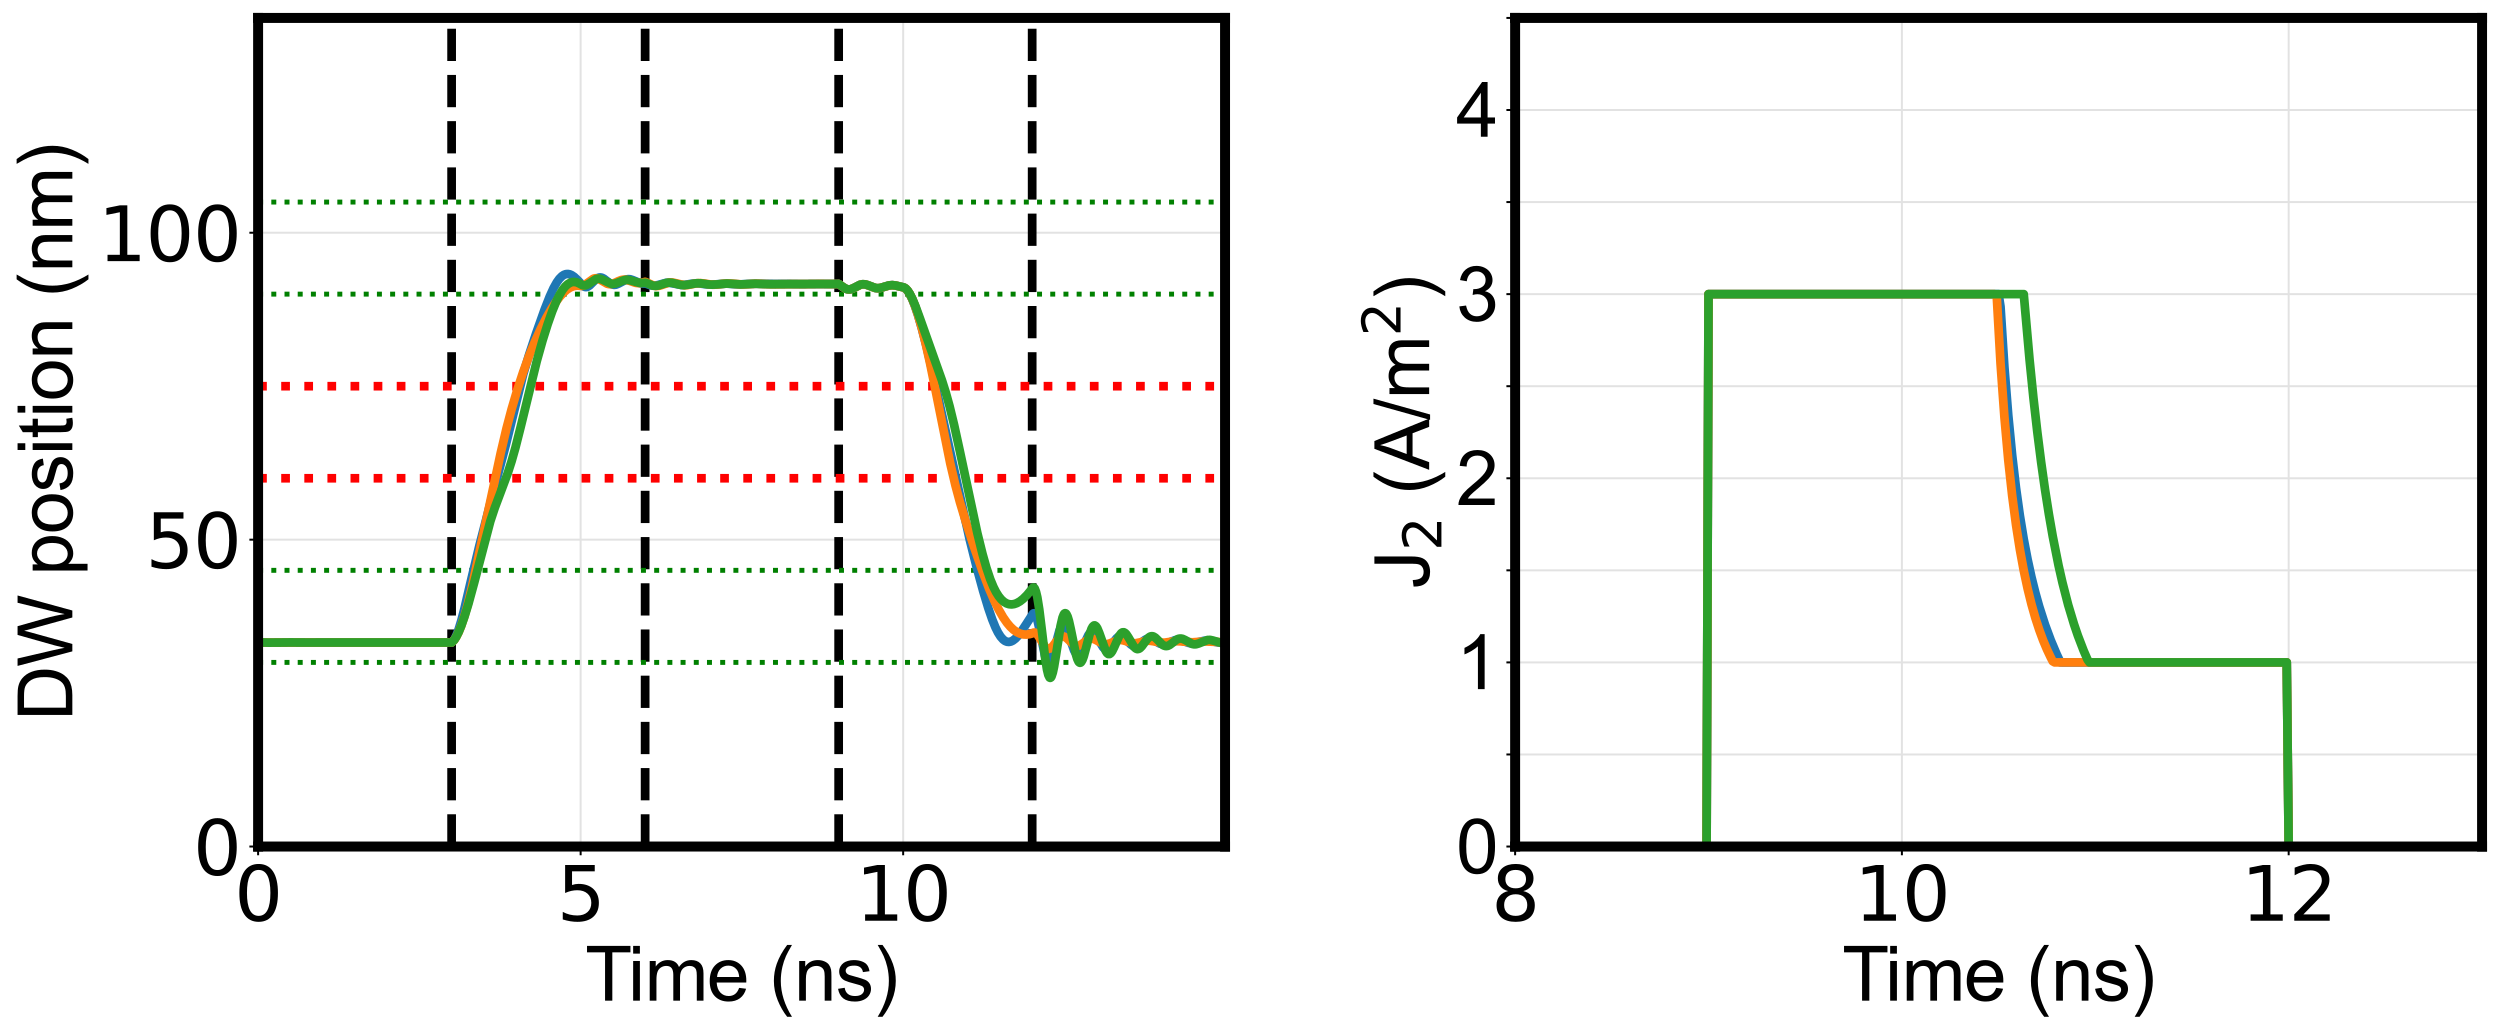 <?xml version="1.0" encoding="utf-8" standalone="no"?>
<!DOCTYPE svg PUBLIC "-//W3C//DTD SVG 1.1//EN"
  "http://www.w3.org/Graphics/SVG/1.1/DTD/svg11.dtd">
<svg xmlns:xlink="http://www.w3.org/1999/xlink" width="1003.616pt" height="415.228pt" viewBox="0 0 1003.616 415.228" xmlns="http://www.w3.org/2000/svg" version="1.1">
 <defs>
  <style type="text/css">*{stroke-linejoin: round; stroke-linecap: butt}</style>
 </defs>
 <g id="figure_1">
  <g id="patch_1">
   <path d="M 0 415.228 
L 1003.616 415.228 
L 1003.616 0 
L 0 0 
z
" style="fill: #ffffff"/>
  </g>
  <g id="axes_1">
   <g id="patch_2">
    <path d="M 103.616 339.84 
L 491.79 339.84 
L 491.79 7.2 
L 103.616 7.2 
z
" style="fill: #ffffff"/>
   </g>
   <g id="matplotlib.axis_1">
    <g id="xtick_1">
     <g id="line2d_1">
      <path d="M 103.616 339.84 
L 103.616 7.2 
" clip-path="url(#pdc293ec4ab)" style="fill: none; stroke: #e2e2e2; stroke-width: 0.8; stroke-linecap: square"/>
     </g>
     <g id="line2d_2">
      <defs>
       <path id="m68bc8d777e" d="M 0 0 
L 0 3.5 
" style="stroke: #000000; stroke-width: 0.8"/>
      </defs>
      <g>
       <use xlink:href="#m68bc8d777e" x="103.616" y="339.84" style="stroke: #000000; stroke-width: 0.8"/>
      </g>
     </g>
     <g id="text_1">
      <!-- 0 -->
      <g transform="translate(94.072 369.635)scale(0.3 -0.3)">
       <defs>
        <path id="DejaVuSans-30" d="M 2034 4250 
Q 1547 4250 1301 3770 
Q 1056 3291 1056 2328 
Q 1056 1369 1301 889 
Q 1547 409 2034 409 
Q 2525 409 2770 889 
Q 3016 1369 3016 2328 
Q 3016 3291 2770 3770 
Q 2525 4250 2034 4250 
z
M 2034 4750 
Q 2819 4750 3233 4129 
Q 3647 3509 3647 2328 
Q 3647 1150 3233 529 
Q 2819 -91 2034 -91 
Q 1250 -91 836 529 
Q 422 1150 422 2328 
Q 422 3509 836 4129 
Q 1250 4750 2034 4750 
z
" transform="scale(0.016)"/>
       </defs>
       <use xlink:href="#DejaVuSans-30"/>
      </g>
     </g>
    </g>
    <g id="xtick_2">
     <g id="line2d_3">
      <path d="M 233.093 339.84 
L 233.093 7.2 
" clip-path="url(#pdc293ec4ab)" style="fill: none; stroke: #e2e2e2; stroke-width: 0.8; stroke-linecap: square"/>
     </g>
     <g id="line2d_4">
      <g>
       <use xlink:href="#m68bc8d777e" x="233.093" y="339.84" style="stroke: #000000; stroke-width: 0.8"/>
      </g>
     </g>
     <g id="text_2">
      <!-- 5 -->
      <g transform="translate(223.549 369.635)scale(0.3 -0.3)">
       <defs>
        <path id="DejaVuSans-35" d="M 691 4666 
L 3169 4666 
L 3169 4134 
L 1269 4134 
L 1269 2991 
Q 1406 3038 1543 3061 
Q 1681 3084 1819 3084 
Q 2600 3084 3056 2656 
Q 3513 2228 3513 1497 
Q 3513 744 3044 326 
Q 2575 -91 1722 -91 
Q 1428 -91 1123 -41 
Q 819 9 494 109 
L 494 744 
Q 775 591 1075 516 
Q 1375 441 1709 441 
Q 2250 441 2565 725 
Q 2881 1009 2881 1497 
Q 2881 1984 2565 2268 
Q 2250 2553 1709 2553 
Q 1456 2553 1204 2497 
Q 953 2441 691 2322 
L 691 4666 
z
" transform="scale(0.016)"/>
       </defs>
       <use xlink:href="#DejaVuSans-35"/>
      </g>
     </g>
    </g>
    <g id="xtick_3">
     <g id="line2d_5">
      <path d="M 362.57 339.84 
L 362.57 7.2 
" clip-path="url(#pdc293ec4ab)" style="fill: none; stroke: #e2e2e2; stroke-width: 0.8; stroke-linecap: square"/>
     </g>
     <g id="line2d_6">
      <g>
       <use xlink:href="#m68bc8d777e" x="362.57" y="339.84" style="stroke: #000000; stroke-width: 0.8"/>
      </g>
     </g>
     <g id="text_3">
      <!-- 10 -->
      <g transform="translate(343.483 369.635)scale(0.3 -0.3)">
       <defs>
        <path id="DejaVuSans-31" d="M 794 531 
L 1825 531 
L 1825 4091 
L 703 3866 
L 703 4441 
L 1819 4666 
L 2450 4666 
L 2450 531 
L 3481 531 
L 3481 0 
L 794 0 
L 794 531 
z
" transform="scale(0.016)"/>
       </defs>
       <use xlink:href="#DejaVuSans-31"/>
       <use xlink:href="#DejaVuSans-30" x="63.623"/>
      </g>
     </g>
    </g>
    <g id="text_4">
     <!-- Time (ns) -->
     <g transform="translate(234.937 401.713)scale(0.3 -0.3)">
      <defs>
       <path id="ArialMT-54" d="M 1659 0 
L 1659 4041 
L 150 4041 
L 150 4581 
L 3781 4581 
L 3781 4041 
L 2266 4041 
L 2266 0 
L 1659 0 
z
" transform="scale(0.016)"/>
       <path id="ArialMT-69" d="M 425 3934 
L 425 4581 
L 988 4581 
L 988 3934 
L 425 3934 
z
M 425 0 
L 425 3319 
L 988 3319 
L 988 0 
L 425 0 
z
" transform="scale(0.016)"/>
       <path id="ArialMT-6d" d="M 422 0 
L 422 3319 
L 925 3319 
L 925 2853 
Q 1081 3097 1340 3245 
Q 1600 3394 1931 3394 
Q 2300 3394 2536 3241 
Q 2772 3088 2869 2813 
Q 3263 3394 3894 3394 
Q 4388 3394 4653 3120 
Q 4919 2847 4919 2278 
L 4919 0 
L 4359 0 
L 4359 2091 
Q 4359 2428 4304 2576 
Q 4250 2725 4106 2815 
Q 3963 2906 3769 2906 
Q 3419 2906 3187 2673 
Q 2956 2441 2956 1928 
L 2956 0 
L 2394 0 
L 2394 2156 
Q 2394 2531 2256 2718 
Q 2119 2906 1806 2906 
Q 1569 2906 1367 2781 
Q 1166 2656 1075 2415 
Q 984 2175 984 1722 
L 984 0 
L 422 0 
z
" transform="scale(0.016)"/>
       <path id="ArialMT-65" d="M 2694 1069 
L 3275 997 
Q 3138 488 2766 206 
Q 2394 -75 1816 -75 
Q 1088 -75 661 373 
Q 234 822 234 1631 
Q 234 2469 665 2931 
Q 1097 3394 1784 3394 
Q 2450 3394 2872 2941 
Q 3294 2488 3294 1666 
Q 3294 1616 3291 1516 
L 816 1516 
Q 847 969 1125 678 
Q 1403 388 1819 388 
Q 2128 388 2347 550 
Q 2566 713 2694 1069 
z
M 847 1978 
L 2700 1978 
Q 2663 2397 2488 2606 
Q 2219 2931 1791 2931 
Q 1403 2931 1139 2672 
Q 875 2413 847 1978 
z
" transform="scale(0.016)"/>
       <path id="ArialMT-20" transform="scale(0.016)"/>
       <path id="ArialMT-28" d="M 1497 -1347 
Q 1031 -759 709 28 
Q 388 816 388 1659 
Q 388 2403 628 3084 
Q 909 3875 1497 4659 
L 1900 4659 
Q 1522 4009 1400 3731 
Q 1209 3300 1100 2831 
Q 966 2247 966 1656 
Q 966 153 1900 -1347 
L 1497 -1347 
z
" transform="scale(0.016)"/>
       <path id="ArialMT-6e" d="M 422 0 
L 422 3319 
L 928 3319 
L 928 2847 
Q 1294 3394 1984 3394 
Q 2284 3394 2536 3286 
Q 2788 3178 2913 3003 
Q 3038 2828 3088 2588 
Q 3119 2431 3119 2041 
L 3119 0 
L 2556 0 
L 2556 2019 
Q 2556 2363 2490 2533 
Q 2425 2703 2258 2804 
Q 2091 2906 1866 2906 
Q 1506 2906 1245 2678 
Q 984 2450 984 1813 
L 984 0 
L 422 0 
z
" transform="scale(0.016)"/>
       <path id="ArialMT-73" d="M 197 991 
L 753 1078 
Q 800 744 1014 566 
Q 1228 388 1613 388 
Q 2000 388 2187 545 
Q 2375 703 2375 916 
Q 2375 1106 2209 1216 
Q 2094 1291 1634 1406 
Q 1016 1563 777 1677 
Q 538 1791 414 1992 
Q 291 2194 291 2438 
Q 291 2659 392 2848 
Q 494 3038 669 3163 
Q 800 3259 1026 3326 
Q 1253 3394 1513 3394 
Q 1903 3394 2198 3281 
Q 2494 3169 2634 2976 
Q 2775 2784 2828 2463 
L 2278 2388 
Q 2241 2644 2061 2787 
Q 1881 2931 1553 2931 
Q 1166 2931 1000 2803 
Q 834 2675 834 2503 
Q 834 2394 903 2306 
Q 972 2216 1119 2156 
Q 1203 2125 1616 2013 
Q 2213 1853 2448 1751 
Q 2684 1650 2818 1456 
Q 2953 1263 2953 975 
Q 2953 694 2789 445 
Q 2625 197 2315 61 
Q 2006 -75 1616 -75 
Q 969 -75 630 194 
Q 291 463 197 991 
z
" transform="scale(0.016)"/>
       <path id="ArialMT-29" d="M 791 -1347 
L 388 -1347 
Q 1322 153 1322 1656 
Q 1322 2244 1188 2822 
Q 1081 3291 891 3722 
Q 769 4003 388 4659 
L 791 4659 
Q 1378 3875 1659 3084 
Q 1900 2403 1900 1659 
Q 1900 816 1576 28 
Q 1253 -759 791 -1347 
z
" transform="scale(0.016)"/>
      </defs>
      <use xlink:href="#ArialMT-54"/>
      <use xlink:href="#ArialMT-69" x="57.334"/>
      <use xlink:href="#ArialMT-6d" x="79.551"/>
      <use xlink:href="#ArialMT-65" x="162.852"/>
      <use xlink:href="#ArialMT-20" x="218.467"/>
      <use xlink:href="#ArialMT-28" x="246.25"/>
      <use xlink:href="#ArialMT-6e" x="279.551"/>
      <use xlink:href="#ArialMT-73" x="335.166"/>
      <use xlink:href="#ArialMT-29" x="385.166"/>
     </g>
    </g>
   </g>
   <g id="matplotlib.axis_2">
    <g id="ytick_1">
     <g id="line2d_7">
      <path d="M 103.616 339.84 
L 491.79 339.84 
" clip-path="url(#pdc293ec4ab)" style="fill: none; stroke: #e2e2e2; stroke-width: 0.8; stroke-linecap: square"/>
     </g>
     <g id="line2d_8">
      <defs>
       <path id="m0097b3684a" d="M 0 0 
L -3.5 0 
" style="stroke: #000000; stroke-width: 0.8"/>
      </defs>
      <g>
       <use xlink:href="#m0097b3684a" x="103.616" y="339.84" style="stroke: #000000; stroke-width: 0.8"/>
      </g>
     </g>
     <g id="text_5">
      <!-- 0 -->
      <g transform="translate(77.528 351.238)scale(0.3 -0.3)">
       <use xlink:href="#DejaVuSans-30"/>
      </g>
     </g>
    </g>
    <g id="ytick_2">
     <g id="line2d_9">
      <path d="M 103.616 216.64 
L 491.79 216.64 
" clip-path="url(#pdc293ec4ab)" style="fill: none; stroke: #e2e2e2; stroke-width: 0.8; stroke-linecap: square"/>
     </g>
     <g id="line2d_10">
      <g>
       <use xlink:href="#m0097b3684a" x="103.616" y="216.64" style="stroke: #000000; stroke-width: 0.8"/>
      </g>
     </g>
     <g id="text_6">
      <!-- 50 -->
      <g transform="translate(58.441 228.038)scale(0.3 -0.3)">
       <use xlink:href="#DejaVuSans-35"/>
       <use xlink:href="#DejaVuSans-30" x="63.623"/>
      </g>
     </g>
    </g>
    <g id="ytick_3">
     <g id="line2d_11">
      <path d="M 103.616 93.44 
L 491.79 93.44 
" clip-path="url(#pdc293ec4ab)" style="fill: none; stroke: #e2e2e2; stroke-width: 0.8; stroke-linecap: square"/>
     </g>
     <g id="line2d_12">
      <g>
       <use xlink:href="#m0097b3684a" x="103.616" y="93.44" style="stroke: #000000; stroke-width: 0.8"/>
      </g>
     </g>
     <g id="text_7">
      <!-- 100 -->
      <g transform="translate(39.353 104.838)scale(0.3 -0.3)">
       <use xlink:href="#DejaVuSans-31"/>
       <use xlink:href="#DejaVuSans-30" x="63.623"/>
       <use xlink:href="#DejaVuSans-30" x="127.246"/>
      </g>
     </g>
    </g>
    <g id="text_8">
     <!-- DW position (nm) -->
     <g transform="translate(29.039 289.369)rotate(-90)scale(0.3 -0.3)">
      <defs>
       <path id="ArialMT-44" d="M 494 0 
L 494 4581 
L 2072 4581 
Q 2606 4581 2888 4516 
Q 3281 4425 3559 4188 
Q 3922 3881 4101 3404 
Q 4281 2928 4281 2316 
Q 4281 1794 4159 1391 
Q 4038 988 3847 723 
Q 3656 459 3429 307 
Q 3203 156 2883 78 
Q 2563 0 2147 0 
L 494 0 
z
M 1100 541 
L 2078 541 
Q 2531 541 2789 625 
Q 3047 709 3200 863 
Q 3416 1078 3536 1442 
Q 3656 1806 3656 2325 
Q 3656 3044 3420 3430 
Q 3184 3816 2847 3947 
Q 2603 4041 2063 4041 
L 1100 4041 
L 1100 541 
z
" transform="scale(0.016)"/>
       <path id="ArialMT-57" d="M 1294 0 
L 78 4581 
L 700 4581 
L 1397 1578 
Q 1509 1106 1591 641 
Q 1766 1375 1797 1488 
L 2669 4581 
L 3400 4581 
L 4056 2263 
Q 4303 1400 4413 641 
Q 4500 1075 4641 1638 
L 5359 4581 
L 5969 4581 
L 4713 0 
L 4128 0 
L 3163 3491 
Q 3041 3928 3019 4028 
Q 2947 3713 2884 3491 
L 1913 0 
L 1294 0 
z
" transform="scale(0.016)"/>
       <path id="ArialMT-70" d="M 422 -1272 
L 422 3319 
L 934 3319 
L 934 2888 
Q 1116 3141 1344 3267 
Q 1572 3394 1897 3394 
Q 2322 3394 2647 3175 
Q 2972 2956 3137 2557 
Q 3303 2159 3303 1684 
Q 3303 1175 3120 767 
Q 2938 359 2589 142 
Q 2241 -75 1856 -75 
Q 1575 -75 1351 44 
Q 1128 163 984 344 
L 984 -1272 
L 422 -1272 
z
M 931 1641 
Q 931 1000 1190 694 
Q 1450 388 1819 388 
Q 2194 388 2461 705 
Q 2728 1022 2728 1688 
Q 2728 2322 2467 2637 
Q 2206 2953 1844 2953 
Q 1484 2953 1207 2617 
Q 931 2281 931 1641 
z
" transform="scale(0.016)"/>
       <path id="ArialMT-6f" d="M 213 1659 
Q 213 2581 725 3025 
Q 1153 3394 1769 3394 
Q 2453 3394 2887 2945 
Q 3322 2497 3322 1706 
Q 3322 1066 3130 698 
Q 2938 331 2570 128 
Q 2203 -75 1769 -75 
Q 1072 -75 642 372 
Q 213 819 213 1659 
z
M 791 1659 
Q 791 1022 1069 705 
Q 1347 388 1769 388 
Q 2188 388 2466 706 
Q 2744 1025 2744 1678 
Q 2744 2294 2464 2611 
Q 2184 2928 1769 2928 
Q 1347 2928 1069 2612 
Q 791 2297 791 1659 
z
" transform="scale(0.016)"/>
       <path id="ArialMT-74" d="M 1650 503 
L 1731 6 
Q 1494 -44 1306 -44 
Q 1000 -44 831 53 
Q 663 150 594 308 
Q 525 466 525 972 
L 525 2881 
L 113 2881 
L 113 3319 
L 525 3319 
L 525 4141 
L 1084 4478 
L 1084 3319 
L 1650 3319 
L 1650 2881 
L 1084 2881 
L 1084 941 
Q 1084 700 1114 631 
Q 1144 563 1211 522 
Q 1278 481 1403 481 
Q 1497 481 1650 503 
z
" transform="scale(0.016)"/>
      </defs>
      <use xlink:href="#ArialMT-44"/>
      <use xlink:href="#ArialMT-57" x="72.217"/>
      <use xlink:href="#ArialMT-20" x="166.602"/>
      <use xlink:href="#ArialMT-70" x="194.385"/>
      <use xlink:href="#ArialMT-6f" x="250"/>
      <use xlink:href="#ArialMT-73" x="305.615"/>
      <use xlink:href="#ArialMT-69" x="355.615"/>
      <use xlink:href="#ArialMT-74" x="377.832"/>
      <use xlink:href="#ArialMT-69" x="405.615"/>
      <use xlink:href="#ArialMT-6f" x="427.832"/>
      <use xlink:href="#ArialMT-6e" x="483.447"/>
      <use xlink:href="#ArialMT-20" x="539.062"/>
      <use xlink:href="#ArialMT-28" x="566.846"/>
      <use xlink:href="#ArialMT-6e" x="600.146"/>
      <use xlink:href="#ArialMT-6d" x="655.762"/>
      <use xlink:href="#ArialMT-29" x="739.062"/>
     </g>
    </g>
   </g>
   <g id="line2d_13">
    <path d="M 181.302 339.84 
L 181.302 7.2 
" clip-path="url(#pdc293ec4ab)" style="fill: none; stroke-dasharray: 12.95,5.6; stroke-dashoffset: 0; stroke: #000000; stroke-width: 3.5"/>
   </g>
   <g id="line2d_14">
    <path d="M 258.988 339.84 
L 258.988 7.2 
" clip-path="url(#pdc293ec4ab)" style="fill: none; stroke-dasharray: 12.95,5.6; stroke-dashoffset: 0; stroke: #000000; stroke-width: 3.5"/>
   </g>
   <g id="line2d_15">
    <path d="M 336.675 339.84 
L 336.675 7.2 
" clip-path="url(#pdc293ec4ab)" style="fill: none; stroke-dasharray: 12.95,5.6; stroke-dashoffset: 0; stroke: #000000; stroke-width: 3.5"/>
   </g>
   <g id="line2d_16">
    <path d="M 414.361 339.84 
L 414.361 7.2 
" clip-path="url(#pdc293ec4ab)" style="fill: none; stroke-dasharray: 12.95,5.6; stroke-dashoffset: 0; stroke: #000000; stroke-width: 3.5"/>
   </g>
   <g id="line2d_17">
    <path d="M 103.616 192 
L 1004.616 192 
" clip-path="url(#pdc293ec4ab)" style="fill: none; stroke-dasharray: 3.5,5.775; stroke-dashoffset: 0; stroke: #ff0000; stroke-width: 3.5"/>
   </g>
   <g id="line2d_18">
    <path d="M 103.616 155.04 
L 1004.616 155.04 
" clip-path="url(#pdc293ec4ab)" style="fill: none; stroke-dasharray: 3.5,5.775; stroke-dashoffset: 0; stroke: #ff0000; stroke-width: 3.5"/>
   </g>
   <g id="line2d_19">
    <path d="M 103.616 265.92 
L 1004.616 265.92 
" clip-path="url(#pdc293ec4ab)" style="fill: none; stroke-dasharray: 2,3.3; stroke-dashoffset: 0; stroke: #008000; stroke-width: 2"/>
   </g>
   <g id="line2d_20">
    <path d="M 103.616 228.96 
L 1004.616 228.96 
" clip-path="url(#pdc293ec4ab)" style="fill: none; stroke-dasharray: 2,3.3; stroke-dashoffset: 0; stroke: #008000; stroke-width: 2"/>
   </g>
   <g id="line2d_21">
    <path d="M 103.616 118.08 
L 1004.616 118.08 
" clip-path="url(#pdc293ec4ab)" style="fill: none; stroke-dasharray: 2,3.3; stroke-dashoffset: 0; stroke: #008000; stroke-width: 2"/>
   </g>
   <g id="line2d_22">
    <path d="M 103.616 81.12 
L 1004.616 81.12 
" clip-path="url(#pdc293ec4ab)" style="fill: none; stroke-dasharray: 2,3.3; stroke-dashoffset: 0; stroke: #008000; stroke-width: 2"/>
   </g>
   <g id="line2d_23">
    <path d="M 103.616 257.853 
L 107.76 257.978 
L 111.385 257.96 
L 116.565 257.906 
L 123.038 257.943 
L 129.252 257.937 
L 135.985 257.923 
L 150.746 257.931 
L 174.57 257.936 
L 181.302 257.934 
L 182.08 257.117 
L 182.597 256.337 
L 183.375 254.643 
L 184.151 252.558 
L 185.187 249.151 
L 186.482 244.174 
L 188.812 234.225 
L 192.438 219.058 
L 195.804 206.083 
L 203.056 178.602 
L 210.047 150.252 
L 212.377 142.471 
L 215.226 133.839 
L 218.592 124.372 
L 220.663 119.089 
L 222.217 115.678 
L 223.512 113.36 
L 224.548 111.916 
L 225.583 110.868 
L 226.361 110.348 
L 227.138 110.057 
L 227.914 109.986 
L 228.692 110.122 
L 229.468 110.449 
L 230.504 111.148 
L 231.798 112.365 
L 234.388 115.042 
L 234.907 115.237 
L 235.424 115.26 
L 235.942 115.084 
L 236.719 114.576 
L 237.754 113.546 
L 239.309 112.013 
L 240.085 111.54 
L 240.863 111.356 
L 241.639 111.489 
L 242.416 111.883 
L 243.711 112.882 
L 245.006 113.85 
L 245.782 114.221 
L 246.56 114.362 
L 247.336 114.267 
L 248.372 113.831 
L 251.479 112.163 
L 252.257 112.05 
L 253.033 112.12 
L 254.069 112.453 
L 257.176 113.739 
L 258.212 113.826 
L 259.249 113.835 
L 261.061 114.515 
L 262.097 114.691 
L 263.132 114.649 
L 264.427 114.347 
L 267.275 113.567 
L 268.57 113.522 
L 269.865 113.714 
L 273.49 114.415 
L 274.785 114.375 
L 276.857 114.03 
L 278.928 113.74 
L 280.482 113.755 
L 282.813 114.055 
L 284.884 114.254 
L 286.698 114.199 
L 291.617 113.854 
L 294.466 114.06 
L 297.055 114.163 
L 300.163 114.001 
L 303.011 113.923 
L 312.074 113.995 
L 315.7 113.988 
L 321.656 114.05 
L 327.872 114.015 
L 334.345 114.023 
L 336.676 114.004 
L 338.229 115.12 
L 339.524 115.917 
L 340.301 116.159 
L 341.078 116.198 
L 341.854 116.022 
L 342.89 115.554 
L 345.221 114.34 
L 346.256 114.103 
L 347.292 114.159 
L 348.329 114.465 
L 351.436 115.631 
L 352.472 115.713 
L 353.508 115.577 
L 355.062 115.11 
L 356.874 114.585 
L 358.169 114.466 
L 359.464 114.607 
L 362.83 115.393 
L 363.607 115.863 
L 364.384 116.731 
L 365.16 117.926 
L 366.196 120.032 
L 367.233 122.651 
L 368.528 126.531 
L 370.08 131.887 
L 372.153 139.86 
L 374.483 149.67 
L 377.59 163.829 
L 383.288 189.603 
L 389.243 216.434 
L 392.092 227.784 
L 394.681 237.253 
L 396.752 244.109 
L 398.306 248.634 
L 399.602 251.83 
L 400.637 253.924 
L 401.673 255.567 
L 402.708 256.742 
L 403.486 257.317 
L 404.263 257.634 
L 405.039 257.705 
L 405.817 257.545 
L 406.593 257.171 
L 407.629 256.374 
L 408.664 255.286 
L 409.959 253.608 
L 412.032 250.481 
L 414.62 246.453 
L 414.88 246.233 
L 415.139 246.194 
L 415.398 246.368 
L 415.915 247.293 
L 416.434 248.859 
L 417.21 252.234 
L 419.541 263.431 
L 420.059 264.962 
L 420.577 265.851 
L 420.836 266.036 
L 421.095 266.048 
L 421.353 265.897 
L 421.872 265.129 
L 422.39 263.804 
L 423.166 261.083 
L 425.238 253.344 
L 425.756 252.095 
L 426.274 251.327 
L 426.792 251.066 
L 427.05 251.124 
L 427.569 251.606 
L 428.087 252.52 
L 428.864 254.501 
L 431.194 261.14 
L 431.711 262.017 
L 432.23 262.512 
L 432.747 262.599 
L 433.266 262.289 
L 433.784 261.626 
L 434.56 260.13 
L 436.891 255.003 
L 437.408 254.308 
L 437.927 253.903 
L 438.444 253.806 
L 438.963 254.011 
L 439.481 254.487 
L 440.258 255.599 
L 442.847 259.887 
L 443.365 260.344 
L 443.883 260.567 
L 444.4 260.549 
L 444.919 260.303 
L 445.695 259.575 
L 446.99 257.827 
L 448.285 256.195 
L 449.062 255.594 
L 449.58 255.411 
L 450.097 255.412 
L 450.616 255.588 
L 451.392 256.13 
L 452.687 257.463 
L 453.982 258.735 
L 454.759 259.215 
L 455.536 259.391 
L 456.313 259.252 
L 457.089 258.845 
L 458.384 257.824 
L 459.679 256.841 
L 460.455 256.465 
L 461.233 256.321 
L 462.01 256.418 
L 462.786 256.723 
L 464.34 257.668 
L 465.635 258.381 
L 466.671 258.662 
L 467.447 258.657 
L 468.483 258.385 
L 470.037 257.661 
L 471.59 257.032 
L 472.627 256.871 
L 473.663 256.962 
L 474.958 257.347 
L 477.289 258.132 
L 478.324 258.262 
L 479.36 258.197 
L 480.913 257.831 
L 483.243 257.259 
L 484.538 257.199 
L 485.833 257.357 
L 489.718 258.014 
L 491.271 257.928 
L 491.79 257.856 
L 491.79 257.856 
" clip-path="url(#pdc293ec4ab)" style="fill: none; stroke: #1f77b4; stroke-width: 3.5; stroke-linecap: square"/>
   </g>
   <g id="line2d_24">
    <path d="M 103.616 257.853 
L 107.76 257.978 
L 111.385 257.96 
L 116.565 257.906 
L 123.038 257.943 
L 129.252 257.937 
L 135.985 257.923 
L 150.746 257.931 
L 174.57 257.936 
L 181.302 257.934 
L 182.338 256.941 
L 183.116 255.764 
L 184.151 253.732 
L 185.187 251.158 
L 186.482 247.247 
L 187.777 242.627 
L 189.331 236.22 
L 191.919 224.22 
L 200.983 181.951 
L 203.313 172.069 
L 205.385 164.247 
L 207.716 156.359 
L 210.047 149.276 
L 212.377 142.917 
L 214.708 137.211 
L 217.038 132.095 
L 219.369 127.513 
L 221.441 123.878 
L 223.253 121.079 
L 224.807 119.015 
L 226.361 117.316 
L 227.656 116.21 
L 228.951 115.403 
L 230.246 114.898 
L 231.541 114.684 
L 232.834 114.743 
L 233.612 114.801 
L 234.129 114.684 
L 235.166 114.093 
L 238.273 111.851 
L 239.049 111.696 
L 239.827 111.8 
L 240.863 112.246 
L 243.711 113.893 
L 244.487 114.075 
L 245.265 114.063 
L 246.3 113.783 
L 248.113 112.915 
L 249.408 112.406 
L 250.443 112.25 
L 251.479 112.351 
L 252.774 112.751 
L 255.104 113.544 
L 256.14 113.666 
L 257.176 113.591 
L 258.73 113.208 
L 258.988 113.13 
L 260.025 113.566 
L 262.356 114.646 
L 263.391 114.844 
L 264.427 114.773 
L 265.463 114.482 
L 268.57 113.447 
L 269.606 113.393 
L 270.901 113.593 
L 274.785 114.503 
L 276.08 114.441 
L 277.892 114.071 
L 279.964 113.688 
L 281.259 113.657 
L 282.813 113.84 
L 285.92 114.293 
L 287.474 114.274 
L 290.064 113.954 
L 292.136 113.8 
L 294.207 113.908 
L 298.092 114.191 
L 300.422 114.07 
L 303.789 113.89 
L 306.637 114.015 
L 310.003 114.117 
L 318.807 114.043 
L 322.692 114.056 
L 328.648 113.999 
L 335.122 114.026 
L 336.676 114.003 
L 337.971 114.92 
L 339.264 115.77 
L 340.042 116.081 
L 340.819 116.193 
L 341.595 116.087 
L 342.631 115.686 
L 345.48 114.262 
L 346.516 114.096 
L 347.551 114.217 
L 348.846 114.671 
L 351.177 115.562 
L 352.213 115.701 
L 353.248 115.621 
L 354.543 115.281 
L 357.133 114.542 
L 358.428 114.476 
L 359.723 114.657 
L 363.089 115.497 
L 363.607 115.844 
L 364.384 116.705 
L 365.16 117.887 
L 366.196 119.967 
L 367.233 122.548 
L 368.528 126.392 
L 370.08 131.821 
L 371.634 138.058 
L 373.446 146.211 
L 375.777 157.691 
L 381.474 186.039 
L 383.547 194.834 
L 385.359 201.573 
L 387.69 209.332 
L 391.056 219.655 
L 394.422 229.342 
L 397.012 236.16 
L 399.083 241.001 
L 400.897 244.685 
L 402.708 247.815 
L 404.263 250.045 
L 405.557 251.575 
L 406.852 252.802 
L 408.147 253.724 
L 409.442 254.348 
L 410.737 254.685 
L 412.032 254.754 
L 413.326 254.582 
L 414.361 254.29 
L 414.88 253.967 
L 415.398 253.923 
L 415.915 254.196 
L 416.434 254.702 
L 417.21 255.853 
L 419.541 259.664 
L 420.317 260.344 
L 420.836 260.508 
L 421.353 260.436 
L 421.872 260.156 
L 422.648 259.391 
L 424.202 257.315 
L 425.238 256.128 
L 426.014 255.595 
L 426.533 255.459 
L 427.05 255.498 
L 427.828 255.864 
L 428.604 256.514 
L 431.194 258.967 
L 431.971 259.296 
L 432.747 259.318 
L 433.525 259.048 
L 434.56 258.358 
L 436.632 256.797 
L 437.408 256.463 
L 438.186 256.358 
L 438.963 256.485 
L 439.998 256.947 
L 442.847 258.498 
L 443.624 258.648 
L 444.4 258.615 
L 445.436 258.323 
L 449.062 256.925 
L 450.097 256.92 
L 451.133 257.138 
L 455.018 258.241 
L 456.053 258.203 
L 457.348 257.939 
L 460.196 257.257 
L 461.491 257.219 
L 463.045 257.438 
L 466.152 257.987 
L 467.707 257.965 
L 470.037 257.62 
L 472.109 257.398 
L 473.921 257.466 
L 478.582 257.862 
L 480.913 257.693 
L 483.762 257.502 
L 486.093 257.592 
L 489.976 257.78 
L 491.79 257.713 
L 491.79 257.713 
" clip-path="url(#pdc293ec4ab)" style="fill: none; stroke: #ff7f0e; stroke-width: 3.5; stroke-linecap: square"/>
   </g>
   <g id="line2d_25">
    <path d="M 103.616 257.853 
L 107.76 257.978 
L 111.385 257.96 
L 116.565 257.906 
L 123.038 257.943 
L 129.252 257.937 
L 135.985 257.923 
L 150.746 257.931 
L 174.57 257.936 
L 181.302 257.934 
L 182.338 256.929 
L 183.116 255.741 
L 184.151 253.71 
L 185.187 251.189 
L 186.482 247.49 
L 188.036 242.438 
L 190.366 233.908 
L 196.84 209.258 
L 198.653 203.787 
L 200.725 198.28 
L 203.832 189.974 
L 205.385 185.132 
L 206.94 179.632 
L 209.011 171.439 
L 215.484 144.964 
L 217.815 136.665 
L 219.888 130.068 
L 221.7 124.94 
L 223.253 121.142 
L 224.548 118.489 
L 225.843 116.354 
L 226.878 115.041 
L 227.914 114.081 
L 228.951 113.469 
L 229.727 113.23 
L 230.504 113.171 
L 231.541 113.352 
L 232.576 113.804 
L 233.871 114.519 
L 234.647 114.61 
L 235.424 114.448 
L 236.459 113.864 
L 239.309 112.01 
L 240.085 111.856 
L 240.863 111.912 
L 241.898 112.289 
L 245.265 113.907 
L 246.041 113.977 
L 247.077 113.813 
L 248.372 113.319 
L 250.443 112.502 
L 251.479 112.342 
L 252.515 112.412 
L 253.81 112.753 
L 256.399 113.518 
L 257.694 113.59 
L 259.249 113.51 
L 262.097 114.678 
L 263.132 114.781 
L 264.168 114.645 
L 265.463 114.243 
L 267.534 113.576 
L 268.57 113.442 
L 269.865 113.536 
L 271.678 113.989 
L 273.49 114.399 
L 274.785 114.464 
L 276.34 114.271 
L 279.706 113.692 
L 281.259 113.729 
L 283.849 114.116 
L 285.661 114.282 
L 287.474 114.203 
L 291.876 113.819 
L 294.207 113.972 
L 297.314 114.177 
L 299.645 114.081 
L 303.27 113.901 
L 306.377 114.034 
L 309.486 114.109 
L 318.29 114.043 
L 322.173 114.051 
L 328.389 114.007 
L 334.604 114.024 
L 336.676 114 
L 338.229 115.11 
L 339.524 115.904 
L 340.301 116.148 
L 341.078 116.189 
L 341.854 116.015 
L 342.89 115.551 
L 345.221 114.342 
L 346.256 114.104 
L 347.292 114.157 
L 348.329 114.46 
L 351.436 115.622 
L 352.472 115.705 
L 353.508 115.572 
L 355.062 115.108 
L 356.874 114.584 
L 358.169 114.464 
L 359.464 114.604 
L 362.83 115.384 
L 363.607 115.841 
L 364.384 116.687 
L 365.16 117.838 
L 366.196 119.829 
L 367.491 122.881 
L 369.304 127.82 
L 375.26 144.587 
L 378.108 152.593 
L 379.662 157.521 
L 381.216 163.125 
L 383.028 170.589 
L 385.359 181.262 
L 392.351 213.99 
L 394.422 222.371 
L 395.976 227.885 
L 397.529 232.517 
L 398.825 235.651 
L 399.86 237.691 
L 400.897 239.339 
L 401.932 240.621 
L 402.968 241.565 
L 404.003 242.201 
L 405.039 242.554 
L 406.076 242.648 
L 407.111 242.505 
L 408.147 242.144 
L 409.442 241.412 
L 410.737 240.399 
L 412.291 238.852 
L 414.103 236.655 
L 414.62 235.961 
L 414.88 235.84 
L 415.139 235.933 
L 415.398 236.264 
L 415.915 237.627 
L 416.434 239.802 
L 417.21 244.648 
L 418.246 253.032 
L 419.541 263.889 
L 420.317 268.826 
L 420.836 270.951 
L 421.353 272.003 
L 421.612 272.125 
L 421.872 271.977 
L 422.131 271.565 
L 422.648 269.998 
L 423.166 267.597 
L 423.943 262.893 
L 425.756 251.274 
L 426.533 247.939 
L 427.05 246.651 
L 427.309 246.306 
L 427.569 246.167 
L 427.828 246.227 
L 428.087 246.482 
L 428.604 247.541 
L 429.123 249.251 
L 429.899 252.734 
L 431.971 262.883 
L 432.489 264.582 
L 433.006 265.666 
L 433.266 265.955 
L 433.525 266.073 
L 433.784 266.021 
L 434.042 265.803 
L 434.56 264.906 
L 435.078 263.487 
L 436.115 259.635 
L 437.408 254.619 
L 438.186 252.41 
L 438.703 251.491 
L 439.222 251.077 
L 439.481 251.062 
L 439.998 251.403 
L 440.517 252.195 
L 441.293 254.057 
L 443.883 261.348 
L 444.4 262.155 
L 444.919 262.568 
L 445.436 262.572 
L 445.954 262.186 
L 446.472 261.461 
L 447.249 259.899 
L 449.321 255.254 
L 450.097 254.194 
L 450.616 253.851 
L 451.133 253.816 
L 451.651 254.079 
L 452.169 254.604 
L 452.946 255.769 
L 455.277 259.708 
L 456.053 260.41 
L 456.572 260.585 
L 457.089 260.52 
L 457.608 260.231 
L 458.384 259.452 
L 459.679 257.677 
L 460.715 256.352 
L 461.491 255.679 
L 462.01 255.441 
L 462.527 255.387 
L 463.045 255.513 
L 463.822 255.995 
L 464.858 257.006 
L 466.412 258.607 
L 467.188 259.142 
L 467.966 259.382 
L 468.742 259.304 
L 469.519 258.943 
L 470.554 258.171 
L 472.368 256.776 
L 473.144 256.428 
L 473.921 256.317 
L 474.699 256.444 
L 475.734 256.915 
L 478.582 258.515 
L 479.36 258.672 
L 480.136 258.641 
L 481.172 258.344 
L 484.798 256.901 
L 485.833 256.893 
L 486.869 257.116 
L 490.754 258.253 
L 491.79 258.217 
L 491.79 258.217 
" clip-path="url(#pdc293ec4ab)" style="fill: none; stroke: #2ca02c; stroke-width: 3.5; stroke-linecap: square"/>
   </g>
   <g id="patch_3">
    <path d="M 103.616 339.84 
L 103.616 7.2 
" style="fill: none; stroke: #000000; stroke-width: 4; stroke-linejoin: miter; stroke-linecap: square"/>
   </g>
   <g id="patch_4">
    <path d="M 491.79 339.84 
L 491.79 7.2 
" style="fill: none; stroke: #000000; stroke-width: 4; stroke-linejoin: miter; stroke-linecap: square"/>
   </g>
   <g id="patch_5">
    <path d="M 103.616 339.84 
L 491.79 339.84 
" style="fill: none; stroke: #000000; stroke-width: 4; stroke-linejoin: miter; stroke-linecap: square"/>
   </g>
   <g id="patch_6">
    <path d="M 103.616 7.2 
L 491.79 7.2 
" style="fill: none; stroke: #000000; stroke-width: 4; stroke-linejoin: miter; stroke-linecap: square"/>
   </g>
  </g>
  <g id="axes_2">
   <g id="patch_7">
    <path d="M 608.242 339.84 
L 996.416 339.84 
L 996.416 7.2 
L 608.242 7.2 
z
" style="fill: #ffffff"/>
   </g>
   <g id="matplotlib.axis_3">
    <g id="xtick_4">
     <g id="line2d_26">
      <path d="M 608.242 339.84 
L 608.242 7.2 
" clip-path="url(#pfc6d2d21fd)" style="fill: none; stroke: #e2e2e2; stroke-width: 0.8; stroke-linecap: square"/>
     </g>
     <g id="line2d_27">
      <g>
       <use xlink:href="#m68bc8d777e" x="608.242" y="339.84" style="stroke: #000000; stroke-width: 0.8"/>
      </g>
     </g>
     <g id="text_9">
      <!-- 8 -->
      <g transform="translate(598.698 369.635)scale(0.3 -0.3)">
       <defs>
        <path id="DejaVuSans-38" d="M 2034 2216 
Q 1584 2216 1326 1975 
Q 1069 1734 1069 1313 
Q 1069 891 1326 650 
Q 1584 409 2034 409 
Q 2484 409 2743 651 
Q 3003 894 3003 1313 
Q 3003 1734 2745 1975 
Q 2488 2216 2034 2216 
z
M 1403 2484 
Q 997 2584 770 2862 
Q 544 3141 544 3541 
Q 544 4100 942 4425 
Q 1341 4750 2034 4750 
Q 2731 4750 3128 4425 
Q 3525 4100 3525 3541 
Q 3525 3141 3298 2862 
Q 3072 2584 2669 2484 
Q 3125 2378 3379 2068 
Q 3634 1759 3634 1313 
Q 3634 634 3220 271 
Q 2806 -91 2034 -91 
Q 1263 -91 848 271 
Q 434 634 434 1313 
Q 434 1759 690 2068 
Q 947 2378 1403 2484 
z
M 1172 3481 
Q 1172 3119 1398 2916 
Q 1625 2713 2034 2713 
Q 2441 2713 2670 2916 
Q 2900 3119 2900 3481 
Q 2900 3844 2670 4047 
Q 2441 4250 2034 4250 
Q 1625 4250 1398 4047 
Q 1172 3844 1172 3481 
z
" transform="scale(0.016)"/>
       </defs>
       <use xlink:href="#DejaVuSans-38"/>
      </g>
     </g>
    </g>
    <g id="xtick_5">
     <g id="line2d_28">
      <path d="M 763.511 339.84 
L 763.511 7.2 
" clip-path="url(#pfc6d2d21fd)" style="fill: none; stroke: #e2e2e2; stroke-width: 0.8; stroke-linecap: square"/>
     </g>
     <g id="line2d_29">
      <g>
       <use xlink:href="#m68bc8d777e" x="763.511" y="339.84" style="stroke: #000000; stroke-width: 0.8"/>
      </g>
     </g>
     <g id="text_10">
      <!-- 10 -->
      <g transform="translate(744.424 369.635)scale(0.3 -0.3)">
       <use xlink:href="#DejaVuSans-31"/>
       <use xlink:href="#DejaVuSans-30" x="63.623"/>
      </g>
     </g>
    </g>
    <g id="xtick_6">
     <g id="line2d_30">
      <path d="M 918.781 339.84 
L 918.781 7.2 
" clip-path="url(#pfc6d2d21fd)" style="fill: none; stroke: #e2e2e2; stroke-width: 0.8; stroke-linecap: square"/>
     </g>
     <g id="line2d_31">
      <g>
       <use xlink:href="#m68bc8d777e" x="918.781" y="339.84" style="stroke: #000000; stroke-width: 0.8"/>
      </g>
     </g>
     <g id="text_11">
      <!-- 12 -->
      <g transform="translate(899.693 369.635)scale(0.3 -0.3)">
       <defs>
        <path id="DejaVuSans-32" d="M 1228 531 
L 3431 531 
L 3431 0 
L 469 0 
L 469 531 
Q 828 903 1448 1529 
Q 2069 2156 2228 2338 
Q 2531 2678 2651 2914 
Q 2772 3150 2772 3378 
Q 2772 3750 2511 3984 
Q 2250 4219 1831 4219 
Q 1534 4219 1204 4116 
Q 875 4013 500 3803 
L 500 4441 
Q 881 4594 1212 4672 
Q 1544 4750 1819 4750 
Q 2544 4750 2975 4387 
Q 3406 4025 3406 3419 
Q 3406 3131 3298 2873 
Q 3191 2616 2906 2266 
Q 2828 2175 2409 1742 
Q 1991 1309 1228 531 
z
" transform="scale(0.016)"/>
       </defs>
       <use xlink:href="#DejaVuSans-31"/>
       <use xlink:href="#DejaVuSans-32" x="63.623"/>
      </g>
     </g>
    </g>
    <g id="text_12">
     <!-- Time (ns) -->
     <g transform="translate(739.563 401.713)scale(0.3 -0.3)">
      <use xlink:href="#ArialMT-54"/>
      <use xlink:href="#ArialMT-69" x="57.334"/>
      <use xlink:href="#ArialMT-6d" x="79.551"/>
      <use xlink:href="#ArialMT-65" x="162.852"/>
      <use xlink:href="#ArialMT-20" x="218.467"/>
      <use xlink:href="#ArialMT-28" x="246.25"/>
      <use xlink:href="#ArialMT-6e" x="279.551"/>
      <use xlink:href="#ArialMT-73" x="335.166"/>
      <use xlink:href="#ArialMT-29" x="385.166"/>
     </g>
    </g>
   </g>
   <g id="matplotlib.axis_4">
    <g id="ytick_4">
     <g id="line2d_32">
      <path d="M 608.242 339.84 
L 996.416 339.84 
" clip-path="url(#pfc6d2d21fd)" style="fill: none; stroke: #e2e2e2; stroke-width: 0.8; stroke-linecap: square"/>
     </g>
     <g id="line2d_33">
      <g>
       <use xlink:href="#m0097b3684a" x="608.242" y="339.84" style="stroke: #000000; stroke-width: 0.8"/>
      </g>
     </g>
     <g id="text_13">
      <!-- 0 -->
      <g transform="translate(584.559 350.577)scale(0.3 -0.3)">
       <defs>
        <path id="ArialMT-30" d="M 266 2259 
Q 266 3072 433 3567 
Q 600 4063 929 4331 
Q 1259 4600 1759 4600 
Q 2128 4600 2406 4451 
Q 2684 4303 2865 4023 
Q 3047 3744 3150 3342 
Q 3253 2941 3253 2259 
Q 3253 1453 3087 958 
Q 2922 463 2592 192 
Q 2263 -78 1759 -78 
Q 1097 -78 719 397 
Q 266 969 266 2259 
z
M 844 2259 
Q 844 1131 1108 757 
Q 1372 384 1759 384 
Q 2147 384 2411 759 
Q 2675 1134 2675 2259 
Q 2675 3391 2411 3762 
Q 2147 4134 1753 4134 
Q 1366 4134 1134 3806 
Q 844 3388 844 2259 
z
" transform="scale(0.016)"/>
       </defs>
       <use xlink:href="#ArialMT-30"/>
      </g>
     </g>
    </g>
    <g id="ytick_5">
     <g id="line2d_34">
      <path d="M 608.242 302.88 
L 996.416 302.88 
" clip-path="url(#pfc6d2d21fd)" style="fill: none; stroke: #e2e2e2; stroke-width: 0.8; stroke-linecap: square"/>
     </g>
     <g id="line2d_35">
      <g>
       <use xlink:href="#m0097b3684a" x="608.242" y="302.88" style="stroke: #000000; stroke-width: 0.8"/>
      </g>
     </g>
    </g>
    <g id="ytick_6">
     <g id="line2d_36">
      <path d="M 608.242 265.92 
L 996.416 265.92 
" clip-path="url(#pfc6d2d21fd)" style="fill: none; stroke: #e2e2e2; stroke-width: 0.8; stroke-linecap: square"/>
     </g>
     <g id="line2d_37">
      <g>
       <use xlink:href="#m0097b3684a" x="608.242" y="265.92" style="stroke: #000000; stroke-width: 0.8"/>
      </g>
     </g>
     <g id="text_14">
      <!-- 1 -->
      <g transform="translate(584.559 276.657)scale(0.3 -0.3)">
       <defs>
        <path id="ArialMT-31" d="M 2384 0 
L 1822 0 
L 1822 3584 
Q 1619 3391 1289 3197 
Q 959 3003 697 2906 
L 697 3450 
Q 1169 3672 1522 3987 
Q 1875 4303 2022 4600 
L 2384 4600 
L 2384 0 
z
" transform="scale(0.016)"/>
       </defs>
       <use xlink:href="#ArialMT-31"/>
      </g>
     </g>
    </g>
    <g id="ytick_7">
     <g id="line2d_38">
      <path d="M 608.242 228.96 
L 996.416 228.96 
" clip-path="url(#pfc6d2d21fd)" style="fill: none; stroke: #e2e2e2; stroke-width: 0.8; stroke-linecap: square"/>
     </g>
     <g id="line2d_39">
      <g>
       <use xlink:href="#m0097b3684a" x="608.242" y="228.96" style="stroke: #000000; stroke-width: 0.8"/>
      </g>
     </g>
    </g>
    <g id="ytick_8">
     <g id="line2d_40">
      <path d="M 608.242 192 
L 996.416 192 
" clip-path="url(#pfc6d2d21fd)" style="fill: none; stroke: #e2e2e2; stroke-width: 0.8; stroke-linecap: square"/>
     </g>
     <g id="line2d_41">
      <g>
       <use xlink:href="#m0097b3684a" x="608.242" y="192" style="stroke: #000000; stroke-width: 0.8"/>
      </g>
     </g>
     <g id="text_15">
      <!-- 2 -->
      <g transform="translate(584.559 202.737)scale(0.3 -0.3)">
       <defs>
        <path id="ArialMT-32" d="M 3222 541 
L 3222 0 
L 194 0 
Q 188 203 259 391 
Q 375 700 629 1000 
Q 884 1300 1366 1694 
Q 2113 2306 2375 2664 
Q 2638 3022 2638 3341 
Q 2638 3675 2398 3904 
Q 2159 4134 1775 4134 
Q 1369 4134 1125 3890 
Q 881 3647 878 3216 
L 300 3275 
Q 359 3922 746 4261 
Q 1134 4600 1788 4600 
Q 2447 4600 2831 4234 
Q 3216 3869 3216 3328 
Q 3216 3053 3103 2787 
Q 2991 2522 2730 2228 
Q 2469 1934 1863 1422 
Q 1356 997 1212 845 
Q 1069 694 975 541 
L 3222 541 
z
" transform="scale(0.016)"/>
       </defs>
       <use xlink:href="#ArialMT-32"/>
      </g>
     </g>
    </g>
    <g id="ytick_9">
     <g id="line2d_42">
      <path d="M 608.242 155.04 
L 996.416 155.04 
" clip-path="url(#pfc6d2d21fd)" style="fill: none; stroke: #e2e2e2; stroke-width: 0.8; stroke-linecap: square"/>
     </g>
     <g id="line2d_43">
      <g>
       <use xlink:href="#m0097b3684a" x="608.242" y="155.04" style="stroke: #000000; stroke-width: 0.8"/>
      </g>
     </g>
    </g>
    <g id="ytick_10">
     <g id="line2d_44">
      <path d="M 608.242 118.08 
L 996.416 118.08 
" clip-path="url(#pfc6d2d21fd)" style="fill: none; stroke: #e2e2e2; stroke-width: 0.8; stroke-linecap: square"/>
     </g>
     <g id="line2d_45">
      <g>
       <use xlink:href="#m0097b3684a" x="608.242" y="118.08" style="stroke: #000000; stroke-width: 0.8"/>
      </g>
     </g>
     <g id="text_16">
      <!-- 3 -->
      <g transform="translate(584.559 128.817)scale(0.3 -0.3)">
       <defs>
        <path id="ArialMT-33" d="M 269 1209 
L 831 1284 
Q 928 806 1161 595 
Q 1394 384 1728 384 
Q 2125 384 2398 659 
Q 2672 934 2672 1341 
Q 2672 1728 2419 1979 
Q 2166 2231 1775 2231 
Q 1616 2231 1378 2169 
L 1441 2663 
Q 1497 2656 1531 2656 
Q 1891 2656 2178 2843 
Q 2466 3031 2466 3422 
Q 2466 3731 2256 3934 
Q 2047 4138 1716 4138 
Q 1388 4138 1169 3931 
Q 950 3725 888 3313 
L 325 3413 
Q 428 3978 793 4289 
Q 1159 4600 1703 4600 
Q 2078 4600 2393 4439 
Q 2709 4278 2876 4000 
Q 3044 3722 3044 3409 
Q 3044 3113 2884 2869 
Q 2725 2625 2413 2481 
Q 2819 2388 3044 2092 
Q 3269 1797 3269 1353 
Q 3269 753 2831 336 
Q 2394 -81 1725 -81 
Q 1122 -81 723 278 
Q 325 638 269 1209 
z
" transform="scale(0.016)"/>
       </defs>
       <use xlink:href="#ArialMT-33"/>
      </g>
     </g>
    </g>
    <g id="ytick_11">
     <g id="line2d_46">
      <path d="M 608.242 81.12 
L 996.416 81.12 
" clip-path="url(#pfc6d2d21fd)" style="fill: none; stroke: #e2e2e2; stroke-width: 0.8; stroke-linecap: square"/>
     </g>
     <g id="line2d_47">
      <g>
       <use xlink:href="#m0097b3684a" x="608.242" y="81.12" style="stroke: #000000; stroke-width: 0.8"/>
      </g>
     </g>
    </g>
    <g id="ytick_12">
     <g id="line2d_48">
      <path d="M 608.242 44.16 
L 996.416 44.16 
" clip-path="url(#pfc6d2d21fd)" style="fill: none; stroke: #e2e2e2; stroke-width: 0.8; stroke-linecap: square"/>
     </g>
     <g id="line2d_49">
      <g>
       <use xlink:href="#m0097b3684a" x="608.242" y="44.16" style="stroke: #000000; stroke-width: 0.8"/>
      </g>
     </g>
     <g id="text_17">
      <!-- 4 -->
      <g transform="translate(584.559 54.897)scale(0.3 -0.3)">
       <defs>
        <path id="ArialMT-34" d="M 2069 0 
L 2069 1097 
L 81 1097 
L 81 1613 
L 2172 4581 
L 2631 4581 
L 2631 1613 
L 3250 1613 
L 3250 1097 
L 2631 1097 
L 2631 0 
L 2069 0 
z
M 2069 1613 
L 2069 3678 
L 634 1613 
L 2069 1613 
z
" transform="scale(0.016)"/>
       </defs>
       <use xlink:href="#ArialMT-34"/>
      </g>
     </g>
    </g>
    <g id="ytick_13">
     <g id="line2d_50">
      <path d="M 608.242 7.2 
L 996.416 7.2 
" clip-path="url(#pfc6d2d21fd)" style="fill: none; stroke: #e2e2e2; stroke-width: 0.8; stroke-linecap: square"/>
     </g>
     <g id="line2d_51">
      <g>
       <use xlink:href="#m0097b3684a" x="608.242" y="7.2" style="stroke: #000000; stroke-width: 0.8"/>
      </g>
     </g>
    </g>
    <g id="text_18">
     <!-- J$_2$ (A/m$^2$) -->
     <g transform="translate(573.959 236.37)rotate(-90)scale(0.3 -0.3)">
      <defs>
       <path id="ArialMT-4a" d="M 184 1300 
L 731 1375 
Q 753 850 928 656 
Q 1103 463 1413 463 
Q 1641 463 1806 567 
Q 1972 672 2034 851 
Q 2097 1031 2097 1425 
L 2097 4581 
L 2703 4581 
L 2703 1459 
Q 2703 884 2564 568 
Q 2425 253 2123 87 
Q 1822 -78 1416 -78 
Q 813 -78 492 269 
Q 172 616 184 1300 
z
" transform="scale(0.016)"/>
       <path id="ArialMT-41" d="M -9 0 
L 1750 4581 
L 2403 4581 
L 4278 0 
L 3588 0 
L 3053 1388 
L 1138 1388 
L 634 0 
L -9 0 
z
M 1313 1881 
L 2866 1881 
L 2388 3150 
Q 2169 3728 2063 4100 
Q 1975 3659 1816 3225 
L 1313 1881 
z
" transform="scale(0.016)"/>
       <path id="ArialMT-2f" d="M 0 -78 
L 1328 4659 
L 1778 4659 
L 453 -78 
L 0 -78 
z
" transform="scale(0.016)"/>
      </defs>
      <use xlink:href="#ArialMT-4a" transform="translate(0 0.766)"/>
      <use xlink:href="#DejaVuSans-32" transform="translate(50.957 -15.641)scale(0.7)"/>
      <use xlink:href="#ArialMT-20" transform="translate(98.228 0.766)"/>
      <use xlink:href="#ArialMT-28" transform="translate(126.011 0.766)"/>
      <use xlink:href="#ArialMT-41" transform="translate(159.312 0.766)"/>
      <use xlink:href="#ArialMT-2f" transform="translate(226.011 0.766)"/>
      <use xlink:href="#ArialMT-6d" transform="translate(253.794 0.766)"/>
      <use xlink:href="#DejaVuSans-32" transform="translate(338.052 39.047)scale(0.7)"/>
      <use xlink:href="#ArialMT-29" transform="translate(385.322 0.766)"/>
     </g>
    </g>
   </g>
   <g id="line2d_52">
    <path d="M 607.469 339.84 
L 685.102 339.84 
L 685.879 118.08 
L 802.332 118.08 
L 803.105 123.108 
L 804.66 147.309 
L 806.214 166.76 
L 807.765 182.643 
L 809.319 195.873 
L 810.869 206.967 
L 812.424 216.443 
L 813.975 224.584 
L 815.529 231.689 
L 817.08 237.928 
L 818.634 243.488 
L 820.962 250.768 
L 823.294 257.071 
L 825.622 262.58 
L 827.172 265.889 
L 830.278 265.92 
L 918.006 265.92 
L 918.781 339.84 
L 996.418 339.84 
L 996.418 339.84 
" clip-path="url(#pfc6d2d21fd)" style="fill: none; stroke: #1f77b4; stroke-width: 3.5; stroke-linecap: square"/>
   </g>
   <g id="line2d_53">
    <path d="M 607.469 339.84 
L 685.102 339.84 
L 685.879 118.08 
L 800.777 118.08 
L 801.555 118.436 
L 803.105 145.897 
L 804.66 167.396 
L 806.214 184.717 
L 807.765 198.869 
L 809.319 210.673 
L 810.869 220.585 
L 812.424 229.049 
L 813.975 236.298 
L 815.529 242.58 
L 817.08 248.047 
L 818.634 252.815 
L 820.185 257.014 
L 821.739 260.709 
L 823.294 263.991 
L 824.067 265.485 
L 824.844 265.92 
L 918.006 265.92 
L 918.781 339.84 
L 996.418 339.84 
L 996.418 339.84 
" clip-path="url(#pfc6d2d21fd)" style="fill: none; stroke: #ff7f0e; stroke-width: 3.5; stroke-linecap: square"/>
   </g>
   <g id="line2d_54">
    <path d="M 607.469 339.84 
L 685.102 339.84 
L 685.879 118.08 
L 812.424 118.08 
L 814.752 144.327 
L 816.306 159.689 
L 817.857 173.333 
L 819.411 185.572 
L 820.962 196.531 
L 822.517 206.419 
L 824.067 215.32 
L 826.399 227.02 
L 827.95 233.854 
L 830.278 242.884 
L 832.61 250.619 
L 834.16 255.181 
L 836.488 261.247 
L 838.043 264.844 
L 838.821 265.92 
L 918.006 265.92 
L 918.781 339.84 
L 996.418 339.84 
L 996.418 339.84 
" clip-path="url(#pfc6d2d21fd)" style="fill: none; stroke: #2ca02c; stroke-width: 3.5; stroke-linecap: square"/>
   </g>
   <g id="patch_8">
    <path d="M 608.242 339.84 
L 608.242 7.2 
" style="fill: none; stroke: #000000; stroke-width: 4; stroke-linejoin: miter; stroke-linecap: square"/>
   </g>
   <g id="patch_9">
    <path d="M 996.416 339.84 
L 996.416 7.2 
" style="fill: none; stroke: #000000; stroke-width: 4; stroke-linejoin: miter; stroke-linecap: square"/>
   </g>
   <g id="patch_10">
    <path d="M 608.242 339.84 
L 996.416 339.84 
" style="fill: none; stroke: #000000; stroke-width: 4; stroke-linejoin: miter; stroke-linecap: square"/>
   </g>
   <g id="patch_11">
    <path d="M 608.242 7.2 
L 996.416 7.2 
" style="fill: none; stroke: #000000; stroke-width: 4; stroke-linejoin: miter; stroke-linecap: square"/>
   </g>
  </g>
 </g>
 <defs>
  <clipPath id="pdc293ec4ab">
   <rect x="103.616" y="7.2" width="388.174" height="332.64"/>
  </clipPath>
  <clipPath id="pfc6d2d21fd">
   <rect x="608.242" y="7.2" width="388.174" height="332.64"/>
  </clipPath>
 </defs>
</svg>
